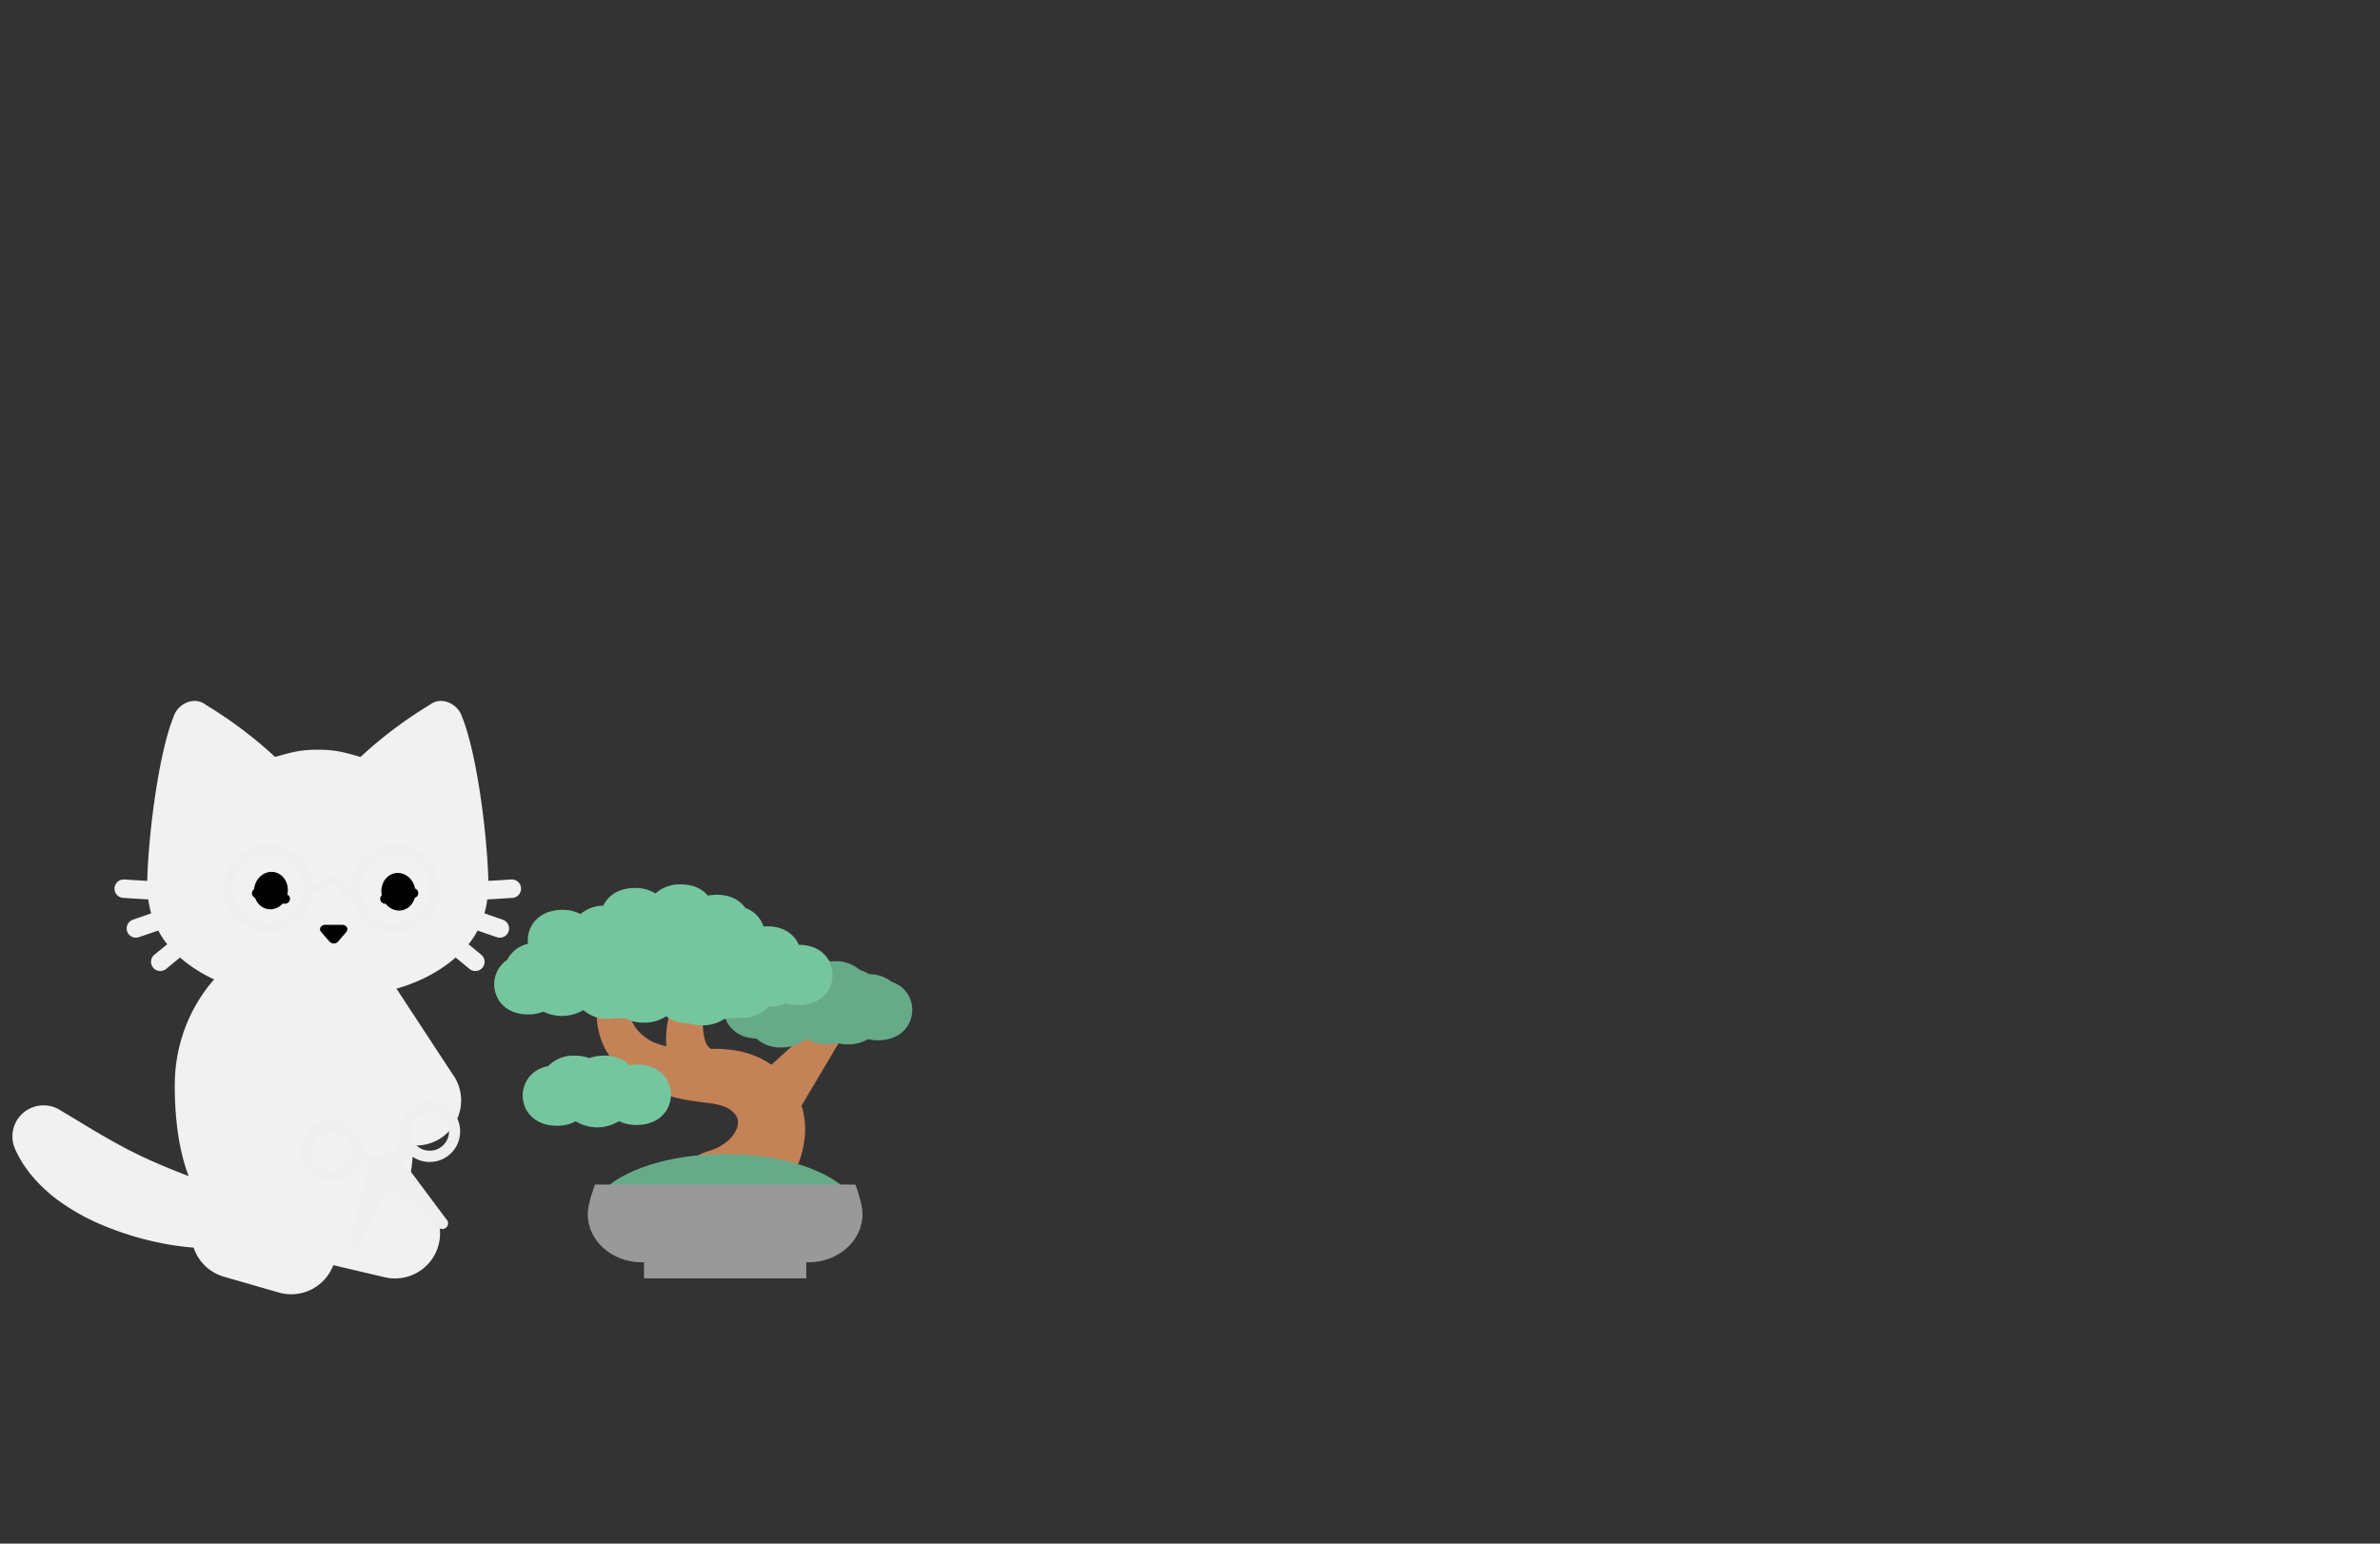 <svg class="bonsai" xmlns="http://www.w3.org/2000/svg" width="740" height="480" viewBox="0 0 740 480">
  <rect x="0" y="0" width="740" height="480" fill="#333333" stroke="none"/>
  <path class="fill" d="M123.59,327.57c-.06-27.07-9.09-37.25-28.76-37.21s-40.56,20.17-40.5,47.24,8.34,50.73,38.44,50.8c21.36,0,33-8,35.26-25.83S123.59,327.57,123.59,327.57Z" fill="#f1f1f1"/>
  <path class="fill" d="M98.8,310.45c-18.86,0-32.76-4-42.84-12.71l-4.29,3.54A2.86,2.86,0,1,1,48,296.86L52,293.61a27.77,27.77,0,0,1-2.8-4.25l-6,2.05A2.86,2.86,0,1,1,41.3,286L47,284a29.38,29.38,0,0,1-.89-4.31l-7.81-.49a2.86,2.86,0,0,1,.36-5.72l7.11.44h0c.45-15.72,3.76-40.26,8.21-51.07,1.28-4.08,6.47-6.47,10-3.69h0a133.15,133.15,0,0,1,21.56,16.22c5.08-1.45,7.7-2.25,13.27-2.25s8.2.8,13.27,2.25a133.15,133.15,0,0,1,21.56-16.22h0c3.5-2.78,8.69-.39,10,3.69,4.45,10.81,7.76,35.36,8.21,51.07h0l7.11-.44a2.86,2.86,0,0,1,.36,5.72l-7.81.49a29.38,29.38,0,0,1-.89,4.31l5.72,2a2.86,2.86,0,1,1-1.85,5.42l-6-2.05a27.77,27.77,0,0,1-2.8,4.25l3.94,3.25a2.86,2.86,0,1,1-3.65,4.42l-4.29-3.54C131.56,306.45,117.66,310.45,98.8,310.45Z" fill="#f1f1f1"/>
  <path class="fill" d="M71.16,370.35l-.25-.09c-4.8-1.79-9.53-3.47-14.15-5.28s-9.12-3.69-13.41-5.75S35,354.9,31.18,352.68s-7.37-4.45-11.1-6.65l-1.67-1A9.67,9.67,0,0,0,4.78,357.49,37.07,37.07,0,0,0,7.23,362c.47.7,1,1.39,1.46,2.07l.76,1,.81.94a40.59,40.59,0,0,0,3.41,3.56l1.81,1.64c.61.54,1.25,1,1.87,1.5a68.16,68.16,0,0,0,16.22,8.94,93.71,93.71,0,0,0,17.12,5,80.7,80.7,0,0,0,17.52,1.51,9.23,9.23,0,0,0,2.95-17.88Z" fill="#f1f1f1"/>
  <circle cx="69.56" cy="276.3" r="1.9" fill="#efefef"/>
  <circle cx="136.82" cy="276.3" r="1.9" fill="#efefef"/>
  <path d="M83.5,290.09A13.79,13.79,0,1,1,97.29,276.3,13.8,13.8,0,0,1,83.5,290.09Zm0-24.58A10.79,10.79,0,1,0,94.29,276.3,10.8,10.8,0,0,0,83.5,265.51Z" fill="#efefef"/>
  <path d="M122.88,290.09a13.79,13.79,0,1,1,13.79-13.79A13.8,13.8,0,0,1,122.88,290.09Zm0-24.58a10.79,10.79,0,1,0,10.79,10.79A10.8,10.8,0,0,0,122.88,265.51Z" fill="#efefef"/>
  <path class="fill" d="M126,369.88l-17-4a14,14,0,0,0-16.26,8.61l-15.36-4.43A14,14,0,1,0,69.63,397l17,4.9a14,14,0,0,0,17-8.49l16,3.76A14,14,0,1,0,126,369.88Z" fill="#f1f1f1"/>
  <g class="kitten-arms">
    <path class="kitten-arm-left fill" d="M86.19,357.28a14,14,0,0,0,23.4-15.37L89.4,311.15A14,14,0,0,0,66,326.52Z" fill="#f1f1f1"/>
    <path class="kitten-arm-right fill" d="M141.16,334.7,121,303.95a14,14,0,0,0-23.4,15.37l20.2,30.75a14,14,0,0,0,23.4-15.37Z" fill="#f1f1f1"/>
    <path class="scissors-left" d="M138.79,379.16l-15.66-21-7.24,1.59L112.41,357a9.46,9.46,0,1,0-3.28,8.16l.4-.36a9.41,9.41,0,0,0,2.27-3.38l24.47,20.23a1.78,1.78,0,0,0,2.52-2.52ZM109,358.46a6,6,0,1,1-10.1-4.81l.25-.23a6,6,0,0,1,9.85,5Z" fill="#efefef"/>
    <path class="scissors-right" d="M142,347.48a9.47,9.47,0,0,0-17.48,7.09l-2.13,3.93-7.29,1.33-6.33,25.39a1.78,1.78,0,0,0,3.3,1.35l14.74-28.12a9.42,9.42,0,0,0,3.4,2.24l.51.18A9.47,9.47,0,0,0,142,347.48Zm-2.67,6.18a6,6,0,1,1-3.91-7.57l.32.11a6,6,0,0,1,3.59,7.45Z" fill="#efefef"/>
  </g>
  <g class="leaf-1-wrapper">
    <path class="leaf-1" d="M174,342.09s-1.37-3.41-4.41-3.41-4.41,3.41-4.41,3.41,1.37,3.41,4.41,3.41S174,342.09,174,342.09Z" fill="#66AA88"/>
  </g>
  <g class="leaf-2-wrapper">
    <path class="leaf-2" d="M181.59,342.09s-1.37-3.41-4.41-3.41-4.41,3.41-4.41,3.41,1.37,3.41,4.41,3.41S181.59,342.09,181.59,342.09Z" fill="#66AA88"/>
  </g>
  <path d="M109.93,277.8H105.8l-.38-.94a2.33,2.33,0,0,0-2.23-1.69,2.27,2.27,0,0,0-2.24,1.69l-.38.93H96.45v-3h2.19a5.26,5.26,0,0,1,9.1,0h2.19Z" fill="#efefef"/>
  <path d="M195.24,312s0,.57.06.88.07.75.14,1.12a14.06,14.06,0,0,0,.53,2.21,12.61,12.61,0,0,0,2,3.81,14.54,14.54,0,0,0,7,4.72,32.28,32.28,0,0,0,9.72,1.54c1.74,0,3.52,0,5.32-.13l.67,0h2.85a39.31,39.31,0,0,1,4,.34,27.08,27.08,0,0,1,16.18,7.83A23.85,23.85,0,0,1,249,343.1a25.49,25.49,0,0,1,1.25,10.13A30.82,30.82,0,0,1,243,370.51a38.26,38.26,0,0,1-6.47,6.13,45.45,45.45,0,0,1-7.4,4.38l-.4.19a12.43,12.43,0,1,1-10.66-22.46,13.43,13.43,0,0,1,1.86-.71,22.5,22.5,0,0,0,3.37-1.26A15.61,15.61,0,0,0,226,355a9.59,9.59,0,0,0,3.15-4.3,4.43,4.43,0,0,0-.16-3.64,8,8,0,0,0-4.94-3.32,21.16,21.16,0,0,0-2.06-.52l-1.13-.16-.58-.09-.85-.1c-2.26-.24-4.52-.57-6.81-1A46,46,0,0,1,199,337a26.84,26.84,0,0,1-11-11.18,23.65,23.65,0,0,1-2.28-7.53,24.21,24.21,0,0,1-.19-3.83c0-.64.06-1.28.13-1.92s.14-1.19.34-2.14a3.77,3.77,0,0,1,6.66-1.57Z" fill="#c48357"/>
  <path d="M260.45,324.89,249.33,343.6a8,8,0,0,1-13.76-8.18,8.24,8.24,0,0,1,1.52-1.85L253.24,319a4.71,4.71,0,0,1,7.21,5.91Z" fill="#c48357"/>
  <path d="M219.53,311.18c-.2.86-.46,2.08-.61,3.14a31.45,31.45,0,0,0-.32,3.25,17.26,17.26,0,0,0,.58,5.75,4.93,4.93,0,0,0,2,3,7.52,7.52,0,0,0,3.32.82A7.49,7.49,0,1,1,222,341.82l-.48-.13a20.3,20.3,0,0,1-10-5.95,18.24,18.24,0,0,1-4.33-10.46A29,29,0,0,1,208,316a41.9,41.9,0,0,1,1.21-4.15,43,43,0,0,1,1.64-4.08,4.66,4.66,0,0,1,8.77,3Z" fill="#c48357"/>
  <path d="M186.66,371c6.77-7.36,21.6-12.13,38.8-12.13s32,4.77,38.79,12.12" fill="#6a8"/>
  <path d="M182.74,377.52c0,8.3,7.54,15,16.84,15h51.77c9.3,0,16.84-6.73,16.84-15,0-3.34-2.22-9.17-2.22-9.17H185S182.74,374.18,182.74,377.52Z" fill="#999"/>
  <path d="M277.2,305.28a11.12,11.12,0,0,0-7-2.37,10.32,10.32,0,0,0-2.87-1.29,11.05,11.05,0,0,0-7.73-2.72c-.51,0-1,0-1.47.08a11.31,11.31,0,0,0-7.29-2.32c-4.65,0-7.75,2-9.35,4.75h-.28a10.94,10.94,0,0,0-8,2.95c-11.53,2-10.89,18.17,1.95,18.58a11,11,0,0,0,7.78,2.76,11.15,11.15,0,0,0,7.51-2.53l.6,0a11.88,11.88,0,0,0,6.18,1.57,13.62,13.62,0,0,0,3.21-.37,13.66,13.66,0,0,0,3.21.37,11.84,11.84,0,0,0,6.23-1.6,13.71,13.71,0,0,0,3.11.35C285.66,323.43,287,308.55,277.2,305.28Z" fill="#6a8"/>
  <path d="M248.37,293.8c-1.4-3.29-4.79-5.88-10.13-5.75-.29,0-.56,0-.84.06a9.1,9.1,0,0,0-5.66-5.78c-1.73-2.47-4.81-4.21-9.22-4.1a13.32,13.32,0,0,0-2.42.28c-1.79-2.14-4.71-3.6-8.75-3.5a11.08,11.08,0,0,0-7.55,2.82,11.61,11.61,0,0,0-6.73-1.71c-4.92.12-8.07,2.48-9.49,5.49a11.1,11.1,0,0,0-7.08,2.63,11.93,11.93,0,0,0-6-1.31c-7.52.19-10.92,5.59-10.32,10.55a9.47,9.47,0,0,0-6.47,5c-7.18,4.79-4.75,17.24,6.81,16.95a12.87,12.87,0,0,0,4.44-.86,13,13,0,0,0,12.23-.39l.3,0a11,11,0,0,0,7.87,2.59,14.48,14.48,0,0,0,1.91-.18,14.44,14.44,0,0,0,1.88.08c.4,0,.78,0,1.15-.07a11.9,11.9,0,0,0,6.18,1.39,11.57,11.57,0,0,0,6.61-2,11.12,11.12,0,0,0,7,2.18,12.88,12.88,0,0,0,4.54.65,11.69,11.69,0,0,0,6.48-1.94,13.42,13.42,0,0,0,2.05-.32c.34,0,.69,0,1,0s.87,0,1.29-.09.88,0,1.34,0a10.77,10.77,0,0,0,8.18-3.47h.49a12.62,12.62,0,0,0,4.83-1,13,13,0,0,0,4.2.55C262.52,312.24,262.19,293.77,248.37,293.8Z" fill="#75c69f"/>
  <path d="M198,331a14.25,14.25,0,0,0-2.26.18,11,11,0,0,0-8-2.92,12.86,12.86,0,0,0-4.52.77,12.88,12.88,0,0,0-4.53-.77,10.78,10.78,0,0,0-8.25,3.25c-11.38,2.24-10.5,18.54,2.71,18.54a12,12,0,0,0,5.87-1.38,12.77,12.77,0,0,0,13.43-.05,12.29,12.29,0,0,0,5.51,1.19C212.14,349.81,212.17,331,198,331Z" fill="#75c69f"/>
  <rect x="200.24" y="390.89" width="50.45" height="6.62" fill="#999"/>
  <path class="face" d="M103.79,287.57h-2.65c-1.32,0-2.09,1.27-1.32,2.18l1.06,1.24,1.6,1.83a1.8,1.8,0,0,0,2.61,0l1.61-1.87,1-1.19c.78-.91,0-2.19-1.31-2.19Z"/>
  <g class="kitten-eyes face">
    <ellipse cx="84.5" cy="278.7" rx="5.87" ry="5.28" transform="matrix(0.17, -0.98, 0.98, 0.17, -203.26, 312.36)"/>
    <ellipse cx="123.88" cy="277.3" rx="5.28" ry="5.87" transform="translate(-46.27 25.72) rotate(-10)"/>
  </g>
  <g class="kitten-blink face">
    <path d="M88.5,281a1.49,1.49,0,0,1-.3,0l-8.62-1.74a1.5,1.5,0,1,1,.59-2.94L88.8,278a1.5,1.5,0,0,1-.29,3Z"/>
    <path d="M119.87,281a1.5,1.5,0,0,1-.29-3l8.63-1.74a1.5,1.5,0,1,1,.59,2.94l-8.63,1.74A1.49,1.49,0,0,1,119.87,281Z"/>
  </g>
</svg>
